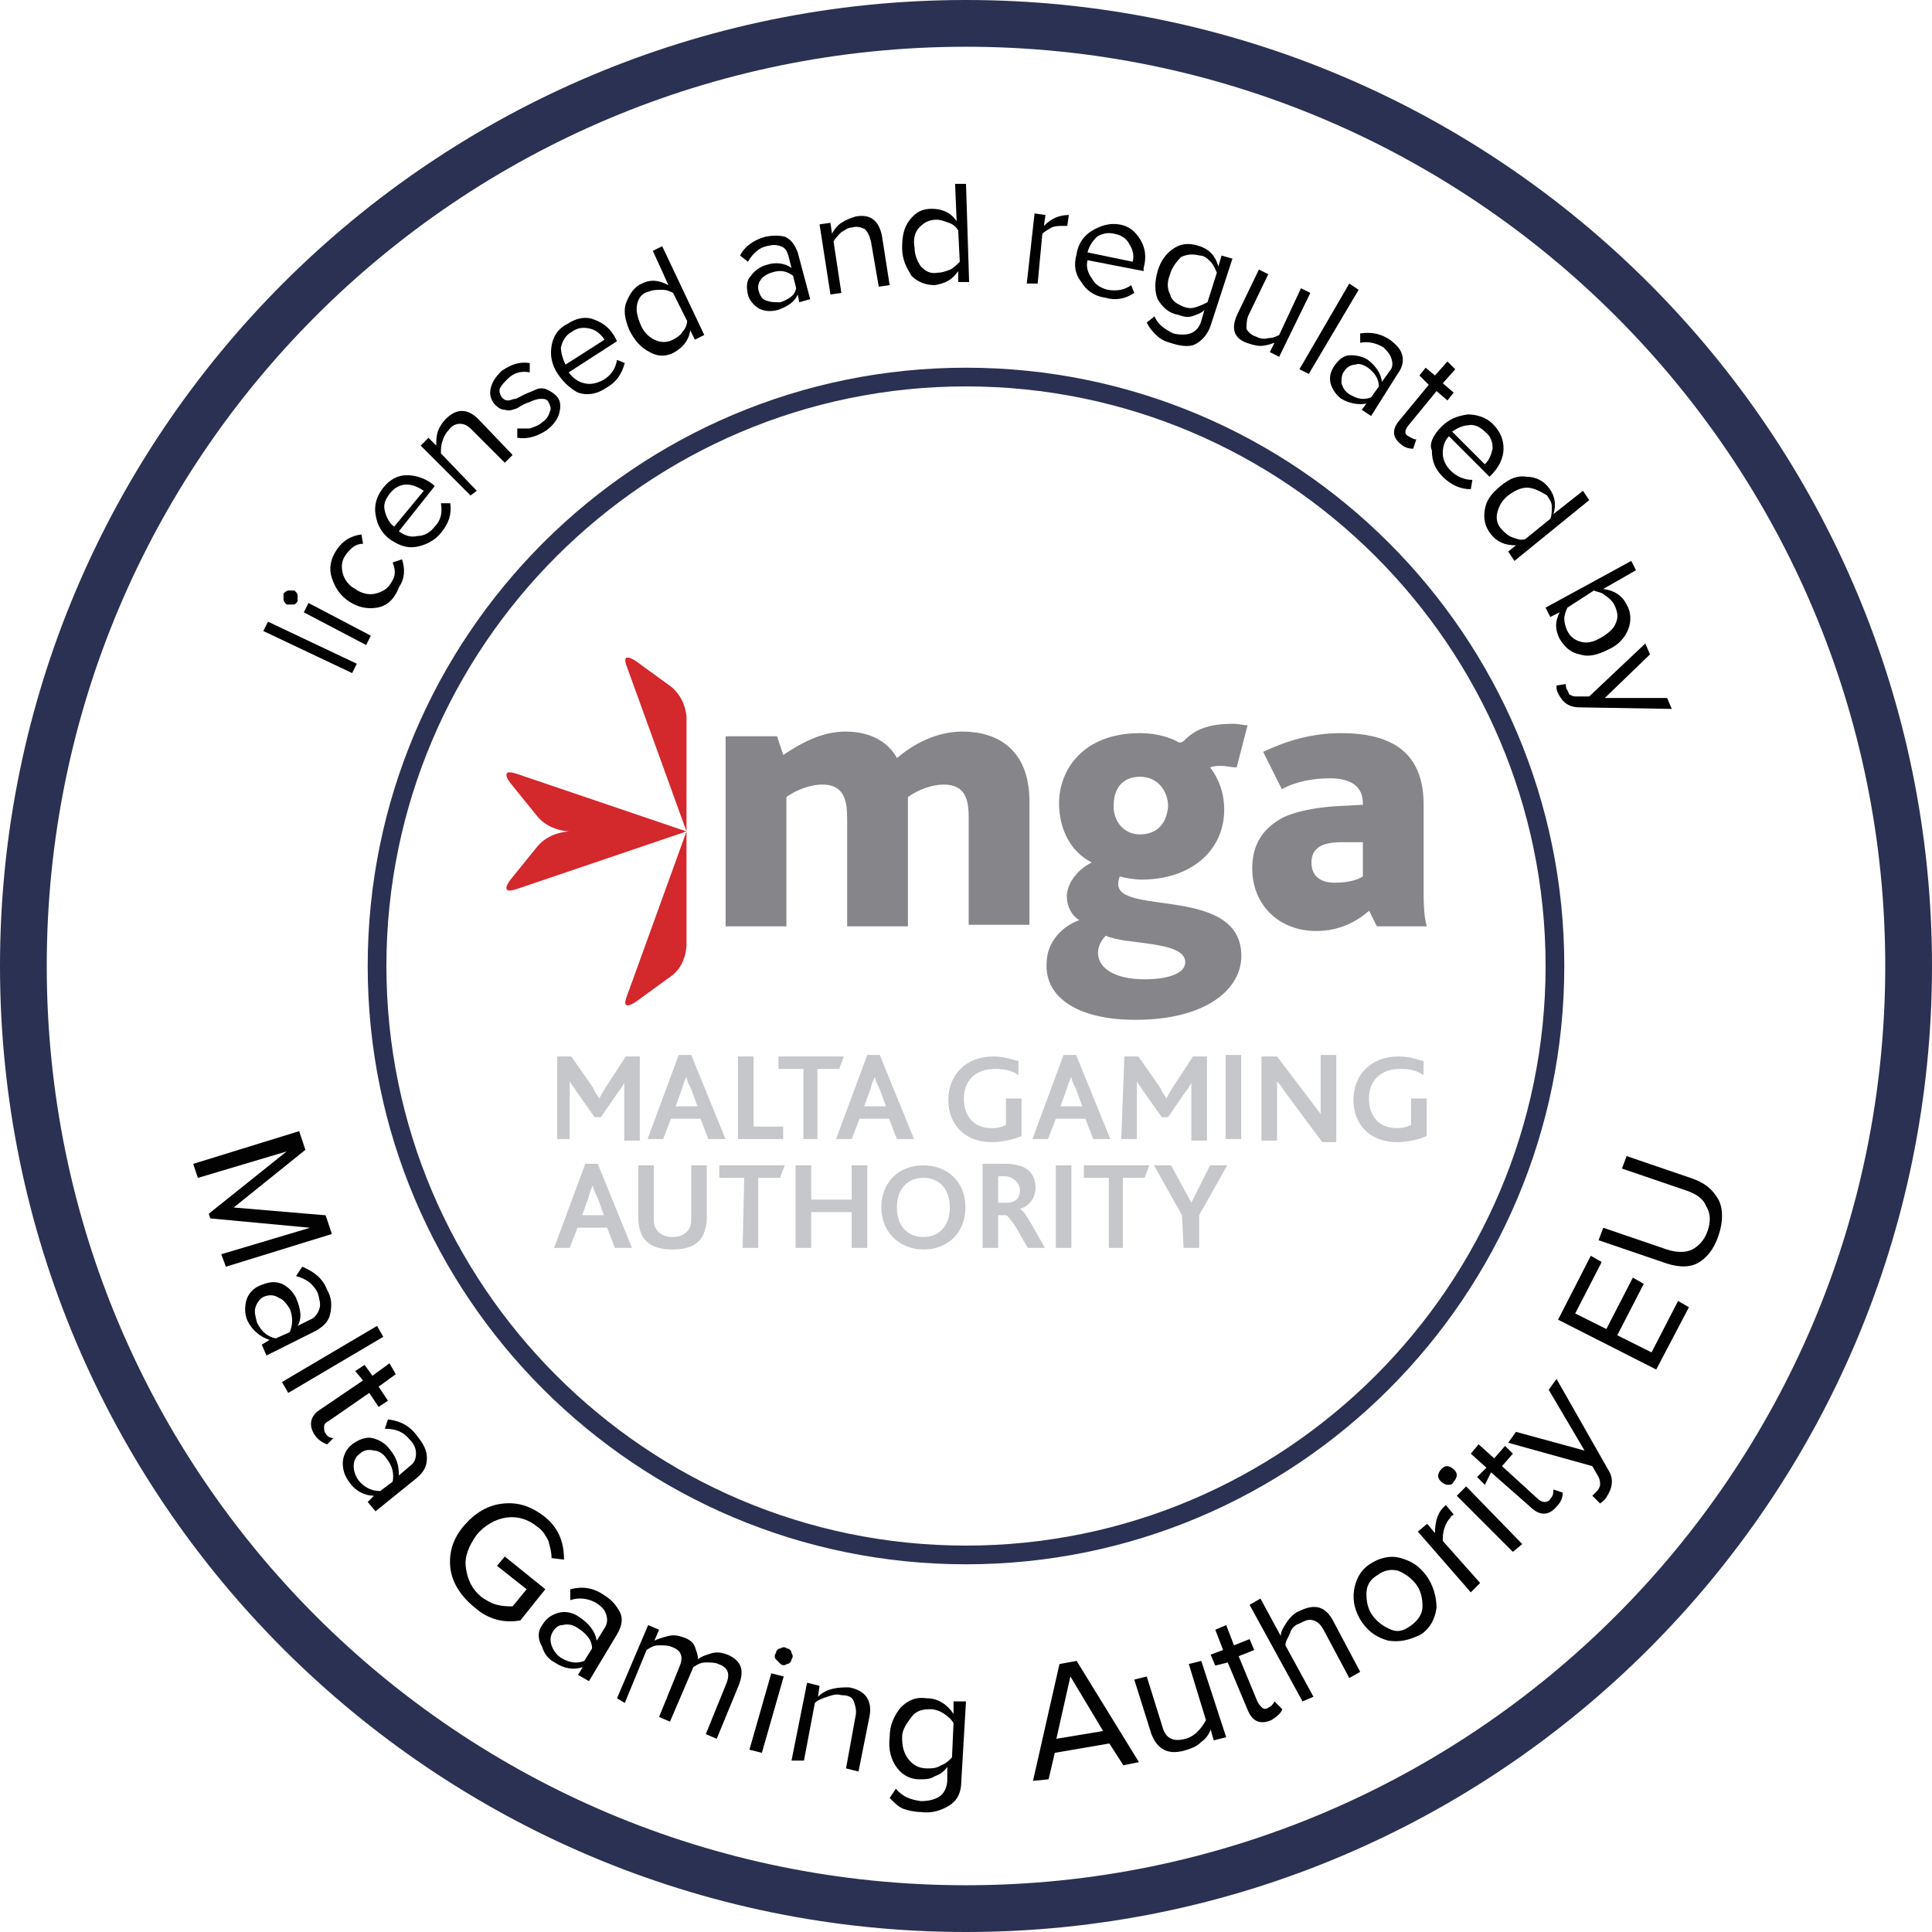 <?xml version="1.0" encoding="utf-8"?>
<!-- Generator: Adobe Illustrator 14.0.0, SVG Export Plug-In . SVG Version: 6.00 Build 43363)  -->
<!DOCTYPE svg PUBLIC "-//W3C//DTD SVG 1.0//EN" "http://www.w3.org/TR/2001/REC-SVG-20010904/DTD/svg10.dtd">
<svg version="1.0" id="Layer_1" xmlns="http://www.w3.org/2000/svg" xmlns:xlink="http://www.w3.org/1999/xlink" x="0px" y="0px"
	 width="124px" height="124px" viewBox="0 0 124 124" enable-background="new 0 0 124 124" xml:space="preserve">
<g>
	<g>
		<path id="path3793-4-1-2-0-3_4_" fill="#2A3152" d="M62,3c32.6,0,59,26.5,59,59c0,32.6-26.5,59-59,59C29.4,121,3,94.6,3,62
			C3,29.4,29.4,3,62,3 M62,0C27.8,0,0,27.8,0,62s27.8,62,62,62s62-27.8,62-62S96.2,0,62,0L62,0z"/>
	</g>
	<g>
		<path id="path3793-4-1-2-0-3_3_" fill="#2A3152" d="M62,24.8c20.5,0,37.2,16.7,37.2,37.2c0,20.5-16.7,37.2-37.2,37.2
			c-20.5,0-37.2-16.7-37.2-37.2C24.8,41.5,41.5,24.8,62,24.8 M62,23.6c-21.2,0-38.4,17.2-38.4,38.4s17.2,38.4,38.4,38.4
			c21.2,0,38.4-17.2,38.4-38.4S83.2,23.6,62,23.6L62,23.6z"/>
	</g>
	<g>
		<g>
			<path fill="#010101" d="M22.6,43.2l-5.7-2.7l0.3-0.6l5.7,2.7L22.6,43.2z"/>
			<path fill="#010101" d="M18.8,38.8c-0.1,0-0.2,0-0.4,0c-0.1-0.1-0.2-0.2-0.2-0.3c0-0.1,0-0.2,0-0.4c0.1-0.1,0.2-0.2,0.3-0.2
				c0.1,0,0.2,0,0.4,0c0.1,0.1,0.2,0.2,0.2,0.3c0,0.1,0,0.2,0,0.4C19,38.7,19,38.8,18.8,38.8z M23.5,41.4l-4-2.1l0.3-0.6l4,2.1
				L23.5,41.4z"/>
			<path fill="#010101" d="M24.2,39c-0.6,0.1-1.2,0-1.8-0.4c-0.6-0.4-0.9-0.9-1.1-1.5s-0.1-1.2,0.3-1.8c0.4-0.6,0.9-0.9,1.6-1
				l0.1,0.6c-0.5,0-0.8,0.3-1.1,0.7c-0.3,0.4-0.3,0.8-0.2,1.2c0.1,0.4,0.4,0.8,0.8,1c0.4,0.3,0.9,0.4,1.3,0.3c0.4-0.1,0.8-0.3,1-0.7
				c0.3-0.4,0.3-0.8,0.1-1.3l0.6-0.2c0.2,0.6,0.2,1.2-0.2,1.8C25.3,38.5,24.8,38.9,24.2,39z"/>
			<path fill="#010101" d="M25,34.6c-0.5-0.4-0.8-0.9-0.9-1.6c-0.1-0.6,0.1-1.2,0.5-1.7c0.4-0.5,0.9-0.8,1.5-0.8
				c0.6,0,1.2,0.2,1.7,0.6l0.1,0.1l-2.3,2.9c0.4,0.3,0.8,0.4,1.2,0.3c0.4,0,0.8-0.2,1.1-0.6c0.4-0.4,0.5-0.9,0.4-1.5l0.6,0
				c0.1,0.7-0.1,1.3-0.6,1.9c-0.4,0.5-1,0.8-1.6,0.9C26.1,35.2,25.6,35,25,34.6z M25.3,33.8l1.9-2.3c-0.3-0.2-0.7-0.4-1.1-0.4
				c-0.4,0-0.8,0.2-1.1,0.6c-0.3,0.4-0.4,0.7-0.3,1.1C24.8,33.2,25,33.6,25.3,33.8z"/>
			<path fill="#010101" d="M30.2,31.8L27,28.6l0.5-0.5l0.5,0.5c0-0.3,0-0.6,0.1-0.9c0.1-0.3,0.3-0.6,0.5-0.8c0.7-0.7,1.4-0.7,2.1,0
				l2.2,2.3l-0.5,0.5l-2.1-2.1c-0.3-0.3-0.5-0.4-0.8-0.4c-0.2,0-0.5,0.1-0.7,0.4c-0.2,0.2-0.3,0.4-0.4,0.7c-0.1,0.3-0.1,0.5-0.1,0.8
				l2.3,2.4L30.2,31.8z"/>
			<path fill="#010101" d="M33.2,28.1l0-0.6c0.2,0,0.5,0,0.8,0c0.3-0.1,0.6-0.2,0.8-0.4c0.3-0.2,0.4-0.4,0.5-0.7
				c0.1-0.2,0-0.4-0.1-0.6c-0.1-0.2-0.3-0.2-0.5-0.2c-0.2,0-0.5,0.1-0.7,0.2c-0.3,0.1-0.5,0.2-0.8,0.4c-0.3,0.1-0.5,0.2-0.8,0.1
				c-0.3,0-0.5-0.2-0.7-0.4c-0.2-0.3-0.3-0.6-0.2-1c0.1-0.4,0.3-0.7,0.7-1.1c0.6-0.4,1.1-0.6,1.8-0.5l0,0.6c-0.5-0.1-1,0-1.4,0.4
				c-0.2,0.2-0.4,0.4-0.5,0.6c-0.1,0.2,0,0.4,0.1,0.6c0.1,0.1,0.2,0.2,0.4,0.2c0.2,0,0.3-0.1,0.5-0.1c0.2-0.1,0.4-0.2,0.6-0.3
				c0.2-0.1,0.5-0.2,0.7-0.3c0.2-0.1,0.5-0.1,0.7,0c0.2,0.1,0.4,0.2,0.6,0.4c0.3,0.3,0.3,0.7,0.2,1.1c-0.1,0.4-0.4,0.8-0.8,1.1
				C34.5,28,33.9,28.2,33.2,28.1z"/>
			<path fill="#010101" d="M35.8,24c-0.4-0.6-0.5-1.2-0.4-1.8c0.1-0.6,0.4-1.1,1-1.4c0.6-0.4,1.2-0.5,1.7-0.3
				c0.6,0.2,1.1,0.6,1.4,1.2l0.1,0.2l-3.1,2c0.3,0.4,0.6,0.6,1,0.7c0.4,0.1,0.8,0,1.2-0.2c0.5-0.3,0.8-0.7,0.9-1.3l0.5,0.2
				c-0.2,0.7-0.5,1.2-1.2,1.6c-0.6,0.4-1.2,0.5-1.8,0.3C36.7,25,36.2,24.6,35.8,24z M36.3,23.4l2.5-1.6c-0.2-0.3-0.5-0.6-0.9-0.7
				c-0.4-0.1-0.8-0.1-1.2,0.2c-0.4,0.2-0.6,0.6-0.7,1C36,22.6,36.1,23,36.3,23.4z"/>
			<path fill="#010101" d="M40.4,21.2c-0.3-0.7-0.4-1.3-0.2-1.8s0.5-1,1-1.2c0.6-0.3,1.1-0.2,1.7,0.1l-1-2.2l0.6-0.3l2.7,5.7
				l-0.6,0.3l-0.3-0.6c-0.1,0.7-0.5,1.1-1,1.4c-0.5,0.3-1.1,0.3-1.6,0C41.1,22.3,40.7,21.8,40.4,21.2z M40.9,19.5
				c-0.1,0.4,0,0.8,0.2,1.3c0.2,0.5,0.5,0.8,0.9,1c0.4,0.2,0.8,0.2,1.2,0c0.2-0.1,0.5-0.3,0.6-0.5c0.2-0.2,0.3-0.5,0.3-0.7l-0.9-1.8
				c-0.2-0.1-0.4-0.2-0.7-0.2c-0.3,0-0.6,0-0.8,0.1C41.2,18.8,41,19.1,40.9,19.5z"/>
			<path fill="#010101" d="M48,18.9c-0.1-0.5-0.1-0.9,0.2-1.2c0.2-0.3,0.6-0.6,1-0.7c0.6-0.2,1.2-0.1,1.6,0.2l-0.2-0.8
				c-0.1-0.3-0.2-0.5-0.5-0.6c-0.3-0.1-0.5-0.1-0.9,0c-0.5,0.1-0.9,0.5-1.2,1l-0.5-0.4c0.3-0.6,0.9-1,1.6-1.2c0.5-0.1,0.9-0.1,1.3,0
				c0.4,0.2,0.6,0.5,0.8,1l0.8,3l-0.7,0.2l-0.1-0.5c-0.2,0.5-0.7,0.8-1.3,1c-0.4,0.1-0.8,0.1-1.2-0.1C48.4,19.6,48.1,19.3,48,18.9z
				 M48.7,18.7c0.1,0.3,0.2,0.5,0.5,0.6c0.3,0.1,0.5,0.1,0.9,0.1c0.5-0.2,0.9-0.4,1-0.9l-0.2-0.8c-0.4-0.3-0.8-0.4-1.4-0.2
				c-0.3,0.1-0.6,0.3-0.7,0.5C48.7,18.1,48.6,18.4,48.7,18.7z"/>
			<path fill="#010101" d="M53.3,18.9l-0.7-4.5l0.7-0.1l0.1,0.7c0.1-0.2,0.3-0.5,0.6-0.7c0.3-0.2,0.6-0.3,0.9-0.4
				c1-0.2,1.5,0.3,1.7,1.2l0.5,3.2l-0.7,0.1l-0.5-2.9c-0.1-0.4-0.2-0.6-0.4-0.8c-0.2-0.1-0.5-0.2-0.8-0.1c-0.3,0-0.5,0.2-0.7,0.3
				c-0.2,0.2-0.4,0.4-0.5,0.6l0.5,3.3L53.3,18.9z"/>
			<path fill="#010101" d="M57.9,15.9c0-0.7,0.1-1.3,0.5-1.8c0.4-0.5,0.8-0.7,1.4-0.7c0.6,0,1.2,0.2,1.6,0.8l-0.1-2.4l0.7,0l0.2,6.3
				l-0.7,0l0-0.7c-0.4,0.6-0.9,0.8-1.5,0.9c-0.6,0-1.1-0.2-1.5-0.6C58.2,17.2,57.9,16.7,57.9,15.9z M59,14.6
				c-0.3,0.3-0.4,0.8-0.3,1.3c0,0.5,0.2,0.9,0.4,1.2c0.3,0.3,0.6,0.5,1.1,0.4c0.3,0,0.5-0.1,0.8-0.2c0.2-0.1,0.4-0.3,0.6-0.5l-0.1-2
				c-0.1-0.2-0.3-0.4-0.6-0.5c-0.3-0.1-0.5-0.2-0.8-0.2C59.6,14.1,59.3,14.3,59,14.6z"/>
			<path fill="#010101" d="M65.9,18.2l0.5-4.5l0.7,0.1L67,14.5c0.5-0.5,1-0.7,1.6-0.7l-0.1,0.7c-0.1,0-0.2,0-0.3,0
				c-0.2,0-0.5,0-0.7,0.1s-0.5,0.3-0.6,0.4l-0.3,3.2L65.9,18.2z"/>
			<path fill="#010101" d="M69.1,16.3c0.1-0.7,0.5-1.2,1-1.5s1.1-0.5,1.7-0.4c0.7,0.1,1.1,0.5,1.4,1c0.3,0.5,0.4,1.1,0.2,1.8l0,0.2
				l-3.6-0.7c-0.1,0.4,0,0.8,0.3,1.2c0.2,0.4,0.6,0.6,1,0.7c0.6,0.1,1.1,0,1.5-0.3l0.2,0.5c-0.6,0.4-1.2,0.5-1.9,0.3
				c-0.7-0.1-1.2-0.5-1.5-1C69,17.6,68.9,17,69.1,16.3z M69.8,16.2l2.9,0.6c0.1-0.4,0-0.8-0.2-1.1c-0.2-0.4-0.5-0.6-1-0.7
				c-0.4-0.1-0.8,0-1.1,0.2C70.1,15.5,69.9,15.8,69.8,16.2z"/>
			<path fill="#010101" d="M74.3,19.2c-0.2-0.5-0.2-1.1,0-1.8c0.2-0.7,0.6-1.2,1.1-1.5c0.5-0.3,1-0.3,1.6-0.1c0.6,0.2,1,0.6,1.2,1.3
				l0.2-0.7l0.7,0.2l-1.4,4.3c-0.2,0.6-0.6,1-1,1.2s-1,0.1-1.6-0.1c-0.4-0.1-0.7-0.3-0.9-0.5s-0.4-0.4-0.6-0.8l0.5-0.4
				c0.2,0.5,0.6,0.8,1.2,1.1c0.4,0.1,0.8,0.1,1.1,0c0.3-0.1,0.6-0.4,0.7-0.8l0.2-0.7c-0.2,0.2-0.5,0.3-0.8,0.4
				c-0.3,0.1-0.6,0-0.9-0.1C75,20.1,74.6,19.7,74.3,19.2z M75.1,17.6c-0.2,0.5-0.2,0.9,0,1.3c0.1,0.4,0.4,0.6,0.9,0.8
				c0.3,0.1,0.5,0.1,0.8,0c0.3-0.1,0.5-0.2,0.7-0.3l0.6-1.9c-0.1-0.2-0.2-0.5-0.4-0.7c-0.2-0.2-0.4-0.4-0.7-0.4
				c-0.4-0.1-0.8-0.1-1.2,0.1C75.5,16.8,75.2,17.2,75.1,17.6z"/>
			<path fill="#010101" d="M79.4,20.2l1.4-2.9l0.6,0.3l-1.3,2.7C80,20.6,80,20.9,80,21.1c0.1,0.2,0.3,0.4,0.6,0.5
				c0.2,0.1,0.5,0.2,0.8,0.1c0.3,0,0.5-0.1,0.7-0.2l1.4-3l0.6,0.3l-2,4.1l-0.6-0.3l0.3-0.6c-0.3,0.1-0.6,0.2-0.9,0.2
				c-0.3,0-0.6-0.1-0.9-0.2C79.2,21.7,79,21.1,79.4,20.2z"/>
			<path fill="#010101" d="M83.4,23.7l3.2-5.5l0.6,0.4L84,24L83.4,23.7z"/>
			<path fill="#010101" d="M85.7,23.4c0.3-0.4,0.6-0.6,1-0.6c0.4,0,0.8,0.1,1.1,0.3c0.5,0.4,0.8,0.8,0.9,1.4l0.5-0.7
				c0.2-0.2,0.2-0.5,0.1-0.8s-0.3-0.5-0.5-0.7c-0.5-0.3-1-0.4-1.5-0.3l0-0.6c0.7-0.1,1.3,0,1.9,0.4c0.4,0.3,0.7,0.6,0.8,1
				s0,0.8-0.3,1.2L88,26.7l-0.6-0.4l0.3-0.4c-0.5,0.1-1.1,0-1.6-0.3c-0.3-0.2-0.6-0.6-0.7-1S85.4,23.8,85.7,23.4z M86.3,23.8
				c-0.2,0.2-0.2,0.5-0.2,0.8c0.1,0.3,0.2,0.5,0.5,0.7c0.5,0.3,0.9,0.4,1.4,0.2l0.5-0.7c0-0.5-0.3-0.9-0.7-1.2
				c-0.3-0.2-0.6-0.3-0.8-0.2C86.7,23.4,86.4,23.6,86.3,23.8z"/>
			<path fill="#010101" d="M91.1,24.1l0.4-0.5l0.6,0.5l0.8-0.9l0.5,0.5l-0.8,0.9l0.7,0.6l-0.4,0.5l-0.7-0.6l-1.8,2.2
				c-0.1,0.1-0.2,0.3-0.2,0.4c0,0.1,0,0.2,0.2,0.3c0.2,0.1,0.3,0.2,0.5,0.2l-0.2,0.6c-0.3,0-0.6-0.1-0.8-0.3
				c-0.5-0.4-0.6-0.9-0.1-1.5l1.9-2.3L91.1,24.1z"/>
			<path fill="#010101" d="M92.5,27.4c0.5-0.5,1-0.7,1.7-0.8c0.6,0,1.2,0.2,1.6,0.6c0.5,0.5,0.7,1,0.7,1.6c0,0.6-0.3,1.2-0.8,1.7
				l-0.1,0.1l-2.6-2.6c-0.3,0.3-0.4,0.7-0.4,1.1c0,0.4,0.2,0.8,0.5,1.1c0.4,0.4,0.9,0.6,1.4,0.6l-0.1,0.6c-0.7,0-1.3-0.3-1.8-0.8
				c-0.5-0.5-0.7-1-0.7-1.7C91.7,28.5,92,27.9,92.5,27.4z M93.2,27.7l2.1,2.1c0.3-0.3,0.4-0.6,0.5-1c0-0.4-0.1-0.8-0.5-1.1
				c-0.3-0.3-0.7-0.5-1.1-0.4C93.9,27.3,93.5,27.5,93.2,27.7z"/>
			<path fill="#010101" d="M96.3,31.2c0.6-0.5,1.1-0.7,1.7-0.6c0.6,0,1.1,0.3,1.4,0.7c0.4,0.5,0.5,1.1,0.3,1.7l1.9-1.5l0.4,0.6
				L97.2,36l-0.4-0.6l0.5-0.4c-0.7,0-1.2-0.2-1.6-0.7c-0.4-0.5-0.5-1-0.4-1.6S95.7,31.7,96.3,31.2z M98,31.3c-0.4,0-0.8,0.2-1.2,0.5
				c-0.4,0.3-0.6,0.7-0.7,1.1s0,0.8,0.3,1.1c0.2,0.2,0.4,0.4,0.7,0.5c0.3,0.1,0.5,0.2,0.8,0.1l1.6-1.3c0.1-0.2,0.1-0.5,0.1-0.8
				c0-0.3-0.2-0.5-0.3-0.7C98.8,31.5,98.4,31.3,98,31.3z"/>
			<path fill="#010101" d="M99.2,39l5.5-3l0.3,0.6l-2.1,1.2c0.7,0.1,1.2,0.4,1.5,1c0.3,0.5,0.3,1.1,0.1,1.6c-0.2,0.5-0.6,1-1.3,1.3
				c-0.6,0.3-1.2,0.5-1.8,0.3c-0.6-0.1-1-0.5-1.3-1c-0.3-0.6-0.3-1.1,0-1.7l-0.6,0.3L99.2,39z M100.6,39c-0.1,0.2-0.2,0.5-0.2,0.7
				c0,0.3,0.1,0.6,0.2,0.8c0.2,0.4,0.5,0.6,0.9,0.7c0.4,0.1,0.8,0,1.3-0.3s0.8-0.6,0.9-0.9c0.2-0.4,0.1-0.8-0.1-1.2
				c-0.1-0.2-0.3-0.4-0.6-0.6c-0.2-0.2-0.5-0.2-0.7-0.3L100.6,39z"/>
			<path fill="#010101" d="M105.6,41.3l0.3,0.7l-2.9,2.8l4,0l0.3,0.7l-5.9-0.1c-0.7,0-1.1-0.3-1.4-0.9c-0.1-0.2-0.1-0.3-0.1-0.5
				l0.6-0.1c0,0.1,0,0.3,0.1,0.4c0.1,0.2,0.1,0.3,0.2,0.3c0.1,0.1,0.3,0.1,0.4,0.1l0.8,0L105.6,41.3z"/>
		</g>
	</g>
	<g>
		<path fill="#010201" d="M12.4,74.7l6.8-2.1l0.4,1.2L15,77.5l5.9,0.5l0.4,1.2l-6.8,2.1l-0.3-0.8l5.7-1.7l-6.4-0.6l-0.1-0.3l5-4
			l-5.7,1.7L12.4,74.7z"/>
		<path fill="#010201" d="M16.7,82.5c0.5-0.2,0.9-0.3,1.4-0.1c0.4,0.2,0.7,0.5,0.9,0.9c0.3,0.7,0.4,1.3,0.1,1.8l0.8-0.4
			c0.3-0.1,0.5-0.4,0.6-0.7c0.1-0.3,0-0.6-0.1-1c-0.3-0.6-0.7-0.9-1.4-1.1l0.4-0.6c0.7,0.3,1.3,0.7,1.6,1.5c0.3,0.5,0.3,1,0.2,1.5
			c-0.1,0.5-0.4,0.8-0.9,1.1L17.1,87l-0.3-0.7l0.5-0.3c-0.6-0.2-1.1-0.6-1.4-1.2c-0.2-0.4-0.2-0.9-0.1-1.3
			C15.9,83.1,16.2,82.7,16.7,82.5z M17,83.2c-0.3,0.1-0.5,0.4-0.6,0.7s0,0.6,0.1,1c0.3,0.6,0.7,0.9,1.2,1l0.9-0.4
			c0.2-0.5,0.2-1,0-1.5c-0.2-0.3-0.4-0.6-0.7-0.7C17.6,83.1,17.3,83.1,17,83.2z"/>
		<path fill="#010201" d="M18.1,88.7l6.1-3.6l0.4,0.7l-6.1,3.6L18.1,88.7z"/>
		<path fill="#010201" d="M22.8,88l0.6-0.4l0.5,0.7l1.1-0.8l0.4,0.7l-1.1,0.8l0.6,0.9l-0.6,0.4l-0.6-0.9l-2.6,1.8
			c-0.2,0.1-0.3,0.2-0.3,0.4c0,0.1,0,0.3,0.1,0.4c0.1,0.2,0.3,0.3,0.5,0.3L21,92.7c-0.3-0.1-0.6-0.3-0.8-0.6
			c-0.4-0.6-0.3-1.2,0.3-1.6l2.8-1.9L22.8,88z"/>
		<path fill="#010201" d="M22.6,92.7c0.4-0.3,0.9-0.5,1.3-0.4c0.4,0.1,0.8,0.3,1.1,0.7c0.5,0.6,0.6,1.1,0.6,1.7l0.7-0.6
			c0.3-0.2,0.4-0.5,0.4-0.8c0-0.3-0.1-0.6-0.4-0.9c-0.4-0.5-0.9-0.7-1.6-0.7l0.2-0.6c0.8,0.1,1.4,0.4,1.9,1.1
			c0.4,0.5,0.6,0.9,0.6,1.4c0,0.5-0.2,0.9-0.7,1.3L24.1,97l-0.5-0.6L24,96c-0.6,0-1.2-0.3-1.6-0.9c-0.3-0.4-0.4-0.8-0.4-1.2
			S22.2,93,22.6,92.7z M23.1,93.3c-0.3,0.2-0.4,0.5-0.4,0.8c0,0.3,0.1,0.6,0.3,0.9c0.4,0.5,0.9,0.7,1.4,0.7l0.8-0.6
			c0.1-0.5,0-1-0.4-1.5c-0.2-0.3-0.5-0.5-0.8-0.5C23.6,93,23.3,93.1,23.1,93.3z"/>
		<path fill="#010201" d="M28.9,100.6c-0.1-1,0.2-1.9,0.9-2.7c0.7-0.8,1.5-1.3,2.5-1.4c1-0.1,1.8,0.2,2.6,0.8
			c0.9,0.7,1.3,1.6,1.3,2.8l-0.8-0.1c0-0.4-0.1-0.7-0.2-1.1c-0.2-0.4-0.4-0.7-0.7-0.9c-0.6-0.5-1.3-0.7-2-0.6
			c-0.7,0.1-1.4,0.5-1.9,1.1c-0.5,0.7-0.8,1.4-0.7,2.1c0.1,0.8,0.4,1.4,1,1.9c0.3,0.2,0.6,0.4,1,0.5c0.4,0.1,0.7,0.1,1,0.1l0.9-1.1
			l-1.9-1.5l0.5-0.6l2.6,2.1l-1.6,2c-1.1,0.2-2.1-0.1-2.9-0.8C29.5,102.4,29,101.5,28.9,100.6z"/>
		<path fill="#010201" d="M34.8,104.3c0.3-0.5,0.7-0.7,1.1-0.8s0.9,0,1.3,0.3c0.6,0.4,1,0.9,1.1,1.5l0.5-0.8
			c0.2-0.3,0.2-0.6,0.1-0.9c-0.1-0.3-0.3-0.5-0.6-0.7c-0.5-0.3-1.1-0.4-1.7-0.2l0-0.7c0.8-0.2,1.5-0.1,2.2,0.4
			c0.5,0.3,0.8,0.7,1,1.1c0.2,0.4,0.1,0.9-0.2,1.4l-1.8,3l-0.7-0.4l0.3-0.5c-0.6,0.2-1.2,0.1-1.8-0.3c-0.4-0.2-0.7-0.6-0.8-1
			C34.5,105.2,34.5,104.7,34.8,104.3z M35.5,104.7c-0.2,0.3-0.2,0.6-0.1,0.9c0.1,0.3,0.3,0.6,0.6,0.8c0.5,0.3,1,0.4,1.5,0.2l0.5-0.8
			c0-0.5-0.3-0.9-0.9-1.3c-0.3-0.2-0.6-0.3-1-0.2C35.9,104.3,35.7,104.4,35.5,104.7z"/>
		<path fill="#010201" d="M39.6,109l2-4.7l0.7,0.3l-0.3,0.7c0.2-0.1,0.5-0.2,0.9-0.3c0.4-0.1,0.7,0,1,0.1c0.3,0.1,0.6,0.3,0.7,0.6
			c0.1,0.3,0.2,0.5,0.2,0.8c0.2-0.2,0.6-0.3,0.9-0.4c0.4-0.1,0.7,0,1,0.1c0.9,0.4,1.1,1,0.7,2l-1.4,3.4l-0.7-0.3l1.3-3.2
			c0.3-0.7,0.1-1.1-0.5-1.3c-0.2-0.1-0.5-0.1-0.8-0.1c-0.3,0-0.5,0.1-0.8,0.3l-1.5,3.5l-0.7-0.3l1.3-3.2c0.3-0.7,0.1-1.1-0.5-1.3
			c-0.2-0.1-0.5-0.1-0.8-0.1c-0.3,0-0.5,0.1-0.8,0.3l-1.4,3.4L39.6,109z"/>
		<path fill="#010201" d="M48.1,112.3l1.4-4.9l0.8,0.2l-1.4,4.9L48.1,112.3z M49.8,106.5c-0.1-0.1-0.1-0.3,0-0.4
			c0-0.1,0.1-0.3,0.3-0.3c0.1-0.1,0.3-0.1,0.4,0c0.1,0,0.3,0.1,0.3,0.3c0.1,0.1,0.1,0.3,0,0.4c0,0.1-0.1,0.3-0.3,0.3
			c-0.1,0.1-0.3,0.1-0.4,0C50,106.7,49.9,106.6,49.8,106.5z"/>
		<path fill="#010201" d="M50.8,113l1-5l0.8,0.2l-0.1,0.7c0.2-0.2,0.5-0.4,0.9-0.5s0.7-0.1,1.1-0.1c1.1,0.2,1.5,0.9,1.3,1.9
			l-0.7,3.5l-0.8-0.2l0.6-3.3c0.1-0.4,0-0.7-0.1-1s-0.4-0.4-0.8-0.4c-0.3-0.1-0.6,0-0.9,0.1c-0.3,0.1-0.6,0.2-0.8,0.4l-0.7,3.7
			L50.8,113z"/>
		<path fill="#010201" d="M57.6,113.5c-0.4-0.5-0.6-1.2-0.5-2c0-0.8,0.3-1.4,0.7-1.9c0.5-0.5,1-0.7,1.7-0.6c0.7,0,1.3,0.4,1.7,1
			l0-0.8l0.8,0l-0.3,5.1c0,0.8-0.3,1.3-0.8,1.6c-0.5,0.3-1.1,0.5-1.8,0.4c-0.4,0-0.8-0.1-1.1-0.2s-0.6-0.4-0.9-0.7l0.4-0.6
			c0.4,0.5,0.9,0.7,1.6,0.8c0.5,0,0.9-0.1,1.2-0.3c0.3-0.2,0.5-0.6,0.5-1.1l0-0.8c-0.2,0.3-0.5,0.5-0.8,0.6c-0.3,0.2-0.6,0.2-1,0.2
			C58.5,114.2,58,114,57.6,113.5z M57.9,111.5c0,0.6,0.1,1,0.4,1.4c0.3,0.4,0.7,0.6,1.2,0.6c0.3,0,0.6,0,0.9-0.2
			c0.3-0.1,0.5-0.3,0.7-0.5l0.1-2.2c-0.1-0.2-0.3-0.4-0.6-0.6s-0.6-0.3-0.9-0.3c-0.5,0-0.9,0.1-1.2,0.5S57.9,111,57.9,111.5z"/>
		<path fill="#010201" d="M66.3,114.3l1.7-7.5l1.1-0.2l4,6.5l-1,0.2l-0.9-1.4l-3.5,0.6l-0.4,1.7L66.3,114.3z M67.8,111.6l3-0.5
			l-2.1-3.5L67.8,111.6z"/>
		<path fill="#010201" d="M73.9,111.3l-1.1-3.5l0.8-0.2l1,3.2c0.1,0.4,0.3,0.7,0.6,0.8c0.2,0.1,0.5,0.1,0.9,0
			c0.3-0.1,0.5-0.2,0.8-0.5c0.2-0.2,0.4-0.5,0.5-0.7l-1.1-3.6l0.8-0.2l1.6,4.9l-0.8,0.2l-0.2-0.7c-0.1,0.3-0.3,0.6-0.6,0.8
			c-0.3,0.3-0.6,0.4-0.9,0.5C75,112.7,74.3,112.3,73.9,111.3z"/>
		<path fill="#010201" d="M78,106.9l-0.3-0.7l0.8-0.3l-0.5-1.3l0.7-0.3l0.5,1.3l1-0.4l0.3,0.7l-1,0.4l1.2,2.9
			c0.1,0.2,0.2,0.3,0.3,0.4c0.1,0.1,0.3,0.1,0.4,0c0.2-0.1,0.3-0.2,0.4-0.4l0.5,0.5c-0.1,0.3-0.4,0.5-0.7,0.7
			c-0.7,0.3-1.2,0.1-1.5-0.6l-1.3-3.1L78,106.9z"/>
		<path fill="#010201" d="M83.6,109.2l-3.4-6.2l0.7-0.4l1.3,2.4c0-0.3,0.2-0.6,0.4-0.9c0.2-0.3,0.5-0.6,0.8-0.7
			c1-0.5,1.7-0.3,2.2,0.7l1.7,3.2l-0.7,0.4l-1.6-3c-0.2-0.4-0.4-0.6-0.7-0.7c-0.3-0.1-0.5,0-0.9,0.2c-0.3,0.1-0.5,0.3-0.6,0.6
			s-0.3,0.5-0.3,0.8l1.8,3.3L83.6,109.2z"/>
		<path fill="#010201" d="M89.1,105.3c-0.7-0.2-1.2-0.5-1.7-1.2c-0.4-0.6-0.6-1.3-0.5-2s0.4-1.3,1-1.7c0.6-0.4,1.3-0.6,2-0.4
			c0.7,0.2,1.2,0.5,1.7,1.2c0.4,0.6,0.6,1.3,0.6,2c-0.1,0.7-0.4,1.3-1,1.7C90.4,105.3,89.8,105.4,89.1,105.3z M87.7,102.3
			c0,0.5,0.1,1,0.4,1.4c0.3,0.4,0.7,0.7,1.2,0.9s0.9,0,1.3-0.3s0.7-0.7,0.7-1.2c0-0.5-0.1-1-0.4-1.4c-0.3-0.4-0.7-0.7-1.2-0.9
			c-0.5-0.1-0.9,0-1.3,0.3C87.9,101.4,87.7,101.8,87.7,102.3z"/>
		<path fill="#010201" d="M94.4,102.2L91,98.3l0.6-0.5l0.5,0.6c0-0.8,0.2-1.4,0.7-1.8l0.5,0.6c-0.1,0.1-0.2,0.1-0.2,0.2
			c-0.2,0.2-0.3,0.4-0.4,0.7c-0.1,0.3-0.1,0.6-0.1,0.8l2.4,2.7L94.4,102.2z"/>
		<path fill="#010201" d="M92.9,95.3c-0.1,0-0.3-0.1-0.4-0.2c-0.1-0.1-0.2-0.2-0.2-0.4c0-0.1,0.1-0.3,0.2-0.4
			c0.1-0.1,0.2-0.2,0.4-0.2c0.1,0,0.3,0.1,0.4,0.2c0.1,0.1,0.2,0.2,0.2,0.4c0,0.1-0.1,0.3-0.2,0.4C93.2,95.3,93.1,95.3,92.9,95.3z
			 M97.1,99.6L93.5,96l0.6-0.6l3.6,3.7L97.1,99.6z"/>
		<path fill="#010201" d="M95.3,95.3l-0.5-0.5l0.6-0.6l-1-0.9l0.5-0.6l1,0.9l0.7-0.8l0.5,0.5l-0.7,0.8l2.3,2.1
			c0.1,0.1,0.3,0.2,0.4,0.2c0.1,0,0.3,0,0.4-0.2c0.2-0.2,0.2-0.4,0.2-0.6l0.6,0.2c0,0.3-0.1,0.6-0.4,0.9c-0.5,0.6-1.1,0.6-1.7,0
			l-2.5-2.2L95.3,95.3z"/>
		<path fill="#010201" d="M96.8,92.6l0.5-0.7l4.4,1.2l-2.3-3.9l0.5-0.7l3.3,5.8c0.4,0.6,0.3,1.2-0.1,1.8c-0.1,0.2-0.3,0.3-0.4,0.4
			l-0.5-0.5c0.1-0.1,0.2-0.2,0.3-0.3c0.1-0.1,0.2-0.3,0.2-0.4c0-0.1,0-0.3-0.1-0.5l-0.4-0.7L96.8,92.6z"/>
		<path fill="#010201" d="M106.3,87.9l-6.3-3.2l2.1-4.1l0.7,0.4l-1.7,3.3l2,1l1.7-3.3l0.7,0.4l-1.7,3.3l2.2,1.1l1.7-3.3l0.7,0.4
			L106.3,87.9z"/>
		<path fill="#010201" d="M106.7,81l-4.1-1.4l0.3-0.8l4.1,1.4c0.6,0.2,1.2,0.2,1.6,0s0.8-0.6,1-1.2c0.2-0.6,0.2-1.1-0.1-1.6
			c-0.2-0.5-0.7-0.8-1.3-1l-4.1-1.4l0.3-0.8l4.1,1.4c0.9,0.3,1.4,0.7,1.8,1.4c0.3,0.6,0.3,1.4,0,2.3c-0.3,0.9-0.8,1.5-1.4,1.8
			S107.5,81.3,106.7,81z"/>
	</g>
	<g id="g14">
		<g id="g20" transform="translate(23.861,6.663)">
			<path id="path22" fill="#D3282C" d="M16.4,57.2l3.8-10.5L9.3,50.4c-1.2,0.4-0.4-0.6-0.4-0.6l1.7-2.1c0.8-1,2.1-1,2.1-1
				s-1.3,0-2.1-1l-1.7-2.1c0,0-0.8-1,0.4-0.6l10.9,3.7V54c0,0,0,1.3-1,2L17,57.6C17,57.6,15.9,58.4,16.4,57.2 M20.2,39.4v7.3
				l-3.8-10.5C15.9,35,17,35.8,17,35.8l2.2,1.6C20.2,38.2,20.2,39.4,20.2,39.4"/>
		</g>
		<g>
			<g id="g24" transform="translate(173.364,18.795)">
				<path id="path26" fill="#C6C7CA" d="M-137.8,61.3h1l0.5-1.3h1.9l0.5,1.3h1.1l-2.2-5.4h-0.8L-137.8,61.3z M-136,59.2l0.4-1.1
					c0.1-0.4,0.2-0.7,0.3-0.8h0c0,0.2,0.1,0.4,0.3,0.8l0.4,1.1H-136z M-130.2,61.4c1,0,1.7-0.3,2-1c0.1-0.3,0.2-0.6,0.2-1V56h-1v3.3
					c0,0.3,0,0.5-0.1,0.7c-0.2,0.4-0.6,0.6-1.1,0.6s-0.9-0.2-1.1-0.6c-0.1-0.2-0.1-0.4-0.1-0.7V56h-1v3.4c0,0.4,0.1,0.8,0.2,1
					C-131.9,61.1-131.2,61.4-130.2,61.4 M-125.7,61.3h1v-4.5h1.4l0.3-0.8h-4.2v0.8h1.6L-125.7,61.3z M-122.3,61.3h1V59h2.6v2.3h1V56
					h-1v2.2h-2.6V56h-1V61.3z M-114.1,61.4c1.6,0,2.7-1.1,2.7-2.7c0-1.6-1.1-2.7-2.7-2.7c-1.6,0-2.7,1.1-2.7,2.7
					C-116.8,60.3-115.6,61.4-114.1,61.4 M-114.1,60.6c-1,0-1.7-0.7-1.7-1.9c0-1.2,0.7-1.9,1.7-1.9c1,0,1.7,0.7,1.7,1.9
					C-112.4,59.9-113.1,60.6-114.1,60.6 M-110.3,61.3h1v-2.1h0.5c0.1,0,0.3,0.3,0.6,0.7l0.8,1.4h1.1l-0.9-1.6
					c-0.3-0.5-0.5-0.8-0.7-0.9v0c0.6-0.2,1-0.7,1-1.4c0-0.5-0.2-1-0.8-1.3c-0.3-0.1-0.6-0.2-1.1-0.2h-1.5L-110.3,61.3L-110.3,61.3z
					 M-109.3,58.4v-1.7h0.4c0.3,0,0.5,0.1,0.6,0.2c0.2,0.1,0.4,0.4,0.4,0.7c0,0.3-0.1,0.6-0.4,0.7c-0.2,0.1-0.3,0.1-0.6,0.1H-109.3z
					 M-105.6,61.3h1V56h-1V61.3z M-102.3,61.3h1v-4.5h1.4l0.3-0.8h-4.2v0.8h1.6V61.3z M-97.4,61.3h1v-2.1l1.8-3.2h-1.1l-1.2,2.4h0
					l-1.3-2.4h-1.1l1.8,3.2L-97.4,61.3L-97.4,61.3z"/>
			</g>
			<g id="g28" transform="translate(173.364,37.606)">
				<path id="path30" fill="#C6C7CA" d="M-137.8,35.5h1v-3c0-0.2,0-0.5,0-0.7h0c0.1,0.2,0.3,0.4,0.4,0.6l1.2,1.7h0.4l1.1-1.6
					c0.1-0.1,0.3-0.4,0.4-0.6h0c0,0.2,0,0.5,0,0.7v3h1v-5.4h-0.9l-1.3,2c-0.2,0.3-0.3,0.5-0.4,0.7h0c-0.1-0.2-0.3-0.4-0.4-0.7
					l-1.4-2h-0.9V35.5z M-131.8,35.5h1l0.5-1.3h1.9l0.5,1.3h1.1l-2.2-5.4h-0.8L-131.8,35.5z M-130,33.4l0.4-1.1
					c0.1-0.4,0.2-0.6,0.3-0.8h0c0,0.2,0.1,0.4,0.3,0.8l0.4,1.1H-130z M-126,35.5h2.9v-0.8h-1.9v-4.5h-1V35.5z M-121.9,35.5h1V31h1.4
					l0.3-0.8h-4.2V31h1.6V35.5z M-119.7,35.5h1l0.5-1.3h1.9l0.5,1.3h1.1l-2.2-5.4h-0.8L-119.7,35.5z M-117.9,33.4l0.4-1.1
					c0.1-0.4,0.2-0.6,0.3-0.8h0c0,0.2,0.1,0.4,0.3,0.8l0.4,1.1H-117.9z M-107.8,32.9h-1v1.7c-0.2,0.1-0.5,0.2-0.9,0.2
					c-1.2,0-1.8-0.8-1.8-1.9c0-1.1,0.7-1.9,2-1.9c0.6,0,1.1,0.1,1.5,0.4v-0.9c-0.4-0.1-0.9-0.3-1.6-0.3c-1.8,0-2.9,1.2-2.9,2.8
					c0,1.5,1,2.7,2.8,2.7c0.7,0,1.5-0.2,1.9-0.4L-107.8,32.9L-107.8,32.9z M-107.1,35.5h1l0.5-1.3h1.9l0.5,1.3h1.1l-2.2-5.4h-0.8
					L-107.1,35.5z M-105.3,33.4l0.4-1.1c0.1-0.4,0.2-0.6,0.3-0.8h0c0,0.2,0.1,0.4,0.3,0.8l0.4,1.1H-105.3z M-101.4,35.5h1v-3
					c0-0.2,0-0.5,0-0.7h0c0.1,0.2,0.3,0.4,0.4,0.6l1.2,1.7h0.4l1.1-1.6c0.1-0.1,0.3-0.4,0.4-0.6h0c0,0.2,0,0.5,0,0.7v3h1v-5.4h-0.9
					l-1.3,2c-0.2,0.3-0.3,0.5-0.4,0.7h0c-0.1-0.2-0.3-0.4-0.4-0.7l-1.4-2h-0.9L-101.4,35.5L-101.4,35.5z M-94.7,35.5h1v-5.4h-1V35.5
					z M-87.6,35.5v-5.4h-1v2.9c0,0.3,0,0.6,0,0.9h0c-0.2-0.3-0.4-0.5-0.6-0.8l-2.2-2.9h-1v5.4h1v-3c0-0.3,0-0.6,0-0.8h0
					c0.2,0.2,0.4,0.5,0.6,0.8l2.3,3.1H-87.6z M-81.8,32.9h-1v1.7c-0.2,0.1-0.5,0.2-0.9,0.2c-1.2,0-1.8-0.8-1.8-1.9
					c0-1.1,0.7-1.9,2-1.9c0.6,0,1.1,0.1,1.5,0.4v-0.9c-0.4-0.1-0.9-0.3-1.6-0.3c-1.8,0-2.9,1.2-2.9,2.8c0,1.5,1,2.7,2.8,2.7
					c0.7,0,1.5-0.2,1.9-0.4L-81.8,32.9L-81.8,32.9z"/>
			</g>
		</g>
		<g id="g32" transform="translate(41.172,18.654)">
			<path id="path34" fill="#868589" d="M5.4,40.8h3.9v-8.3c0.7-0.5,1.6-0.8,2.3-0.8c1.4,0,1.6,1,1.6,2.2v6.9h3.9v-8v-0.3
				c0.7-0.5,1.6-0.8,2.3-0.8c1.4,0,1.6,1,1.6,2.1v6.9h3.9v-7.9c0-3.4-2.1-4.5-4.3-4.5c-1.3,0-2.8,0.5-4.2,1.7
				c-0.6-1.1-1.8-1.7-3.3-1.7c-1.5,0-2.8,0.7-4,1.5l-0.4-1.2H5.4V40.8L5.4,40.8z M31.7,46.8c4.6,0,6.8-2,6.8-4.1
				c0-4.5-7.9-2.6-7.9-4.6c0-0.1,0-0.3,0.1-0.5c0.4,0.1,0.9,0.2,1.4,0.2c3.1,0,5.3-1.8,5.3-4.5c0-1-0.3-1.9-0.9-2.7
				c0.2-0.1,0.6-0.1,0.7-0.1c0.3,0,0.7,0.1,1,0.1l0.7-2.7c-0.2,0-0.6-0.1-0.9-0.1c-1.7,0-2.5,0.4-3.2,1.1C34.7,29,34.6,29,34.5,29
				c-0.5-0.3-1.4-0.6-2.5-0.6c-3.7,0-5.2,2.4-5.2,4.5c0,1.6,0.7,3.1,2.1,3.8c-1,0.5-1.6,1.4-1.6,2.2c0,0.6,0.3,1.2,0.8,1.5
				c-1.1,0.4-2.1,1.4-2.1,2.8C25.9,45.3,27.9,46.8,31.7,46.8 M32.3,44.2c-1.9,0-3-0.7-3-1.7c0-0.5,0.3-0.9,0.5-1.1
				c1.2,0.6,5.1,0.3,5.1,1.7C34.9,43.9,33.6,44.2,32.3,44.2 M32,34.9c-1.1,0-1.7-0.9-1.7-1.8c0-1.3,0.7-1.9,1.7-1.9
				c1.2,0,1.8,1,1.8,1.9C33.7,34.3,33,34.9,32,34.9 M47.2,40.8h3.2c-0.2-0.7-0.2-1.6-0.2-2.4V33c0-2.9-1.5-4.6-5.3-4.6
				c-1.9,0-3.5,0.5-5,1.2l1.2,2.4c0.9-0.5,2-0.7,3.1-0.7c1.3,0,2.1,0.5,2.1,1.6V33l-1.9,0.1c-1.2,0.1-2.3,0.3-3.2,0.7
				c-1.3,0.7-2,1.7-2,3.3c0,2.3,1.7,4,4.1,4c1.5,0,2.6-0.6,3.4-1.3L47.2,40.8z M46.3,35.4v2.2c-0.3,0.2-0.9,0.4-1.8,0.4
				c-0.9,0-1.5-0.4-1.5-1.3c0-0.5,0.2-0.8,0.5-1c0.3-0.2,0.8-0.3,1.4-0.3L46.3,35.4z"/>
		</g>
	</g>
</g>
</svg>
